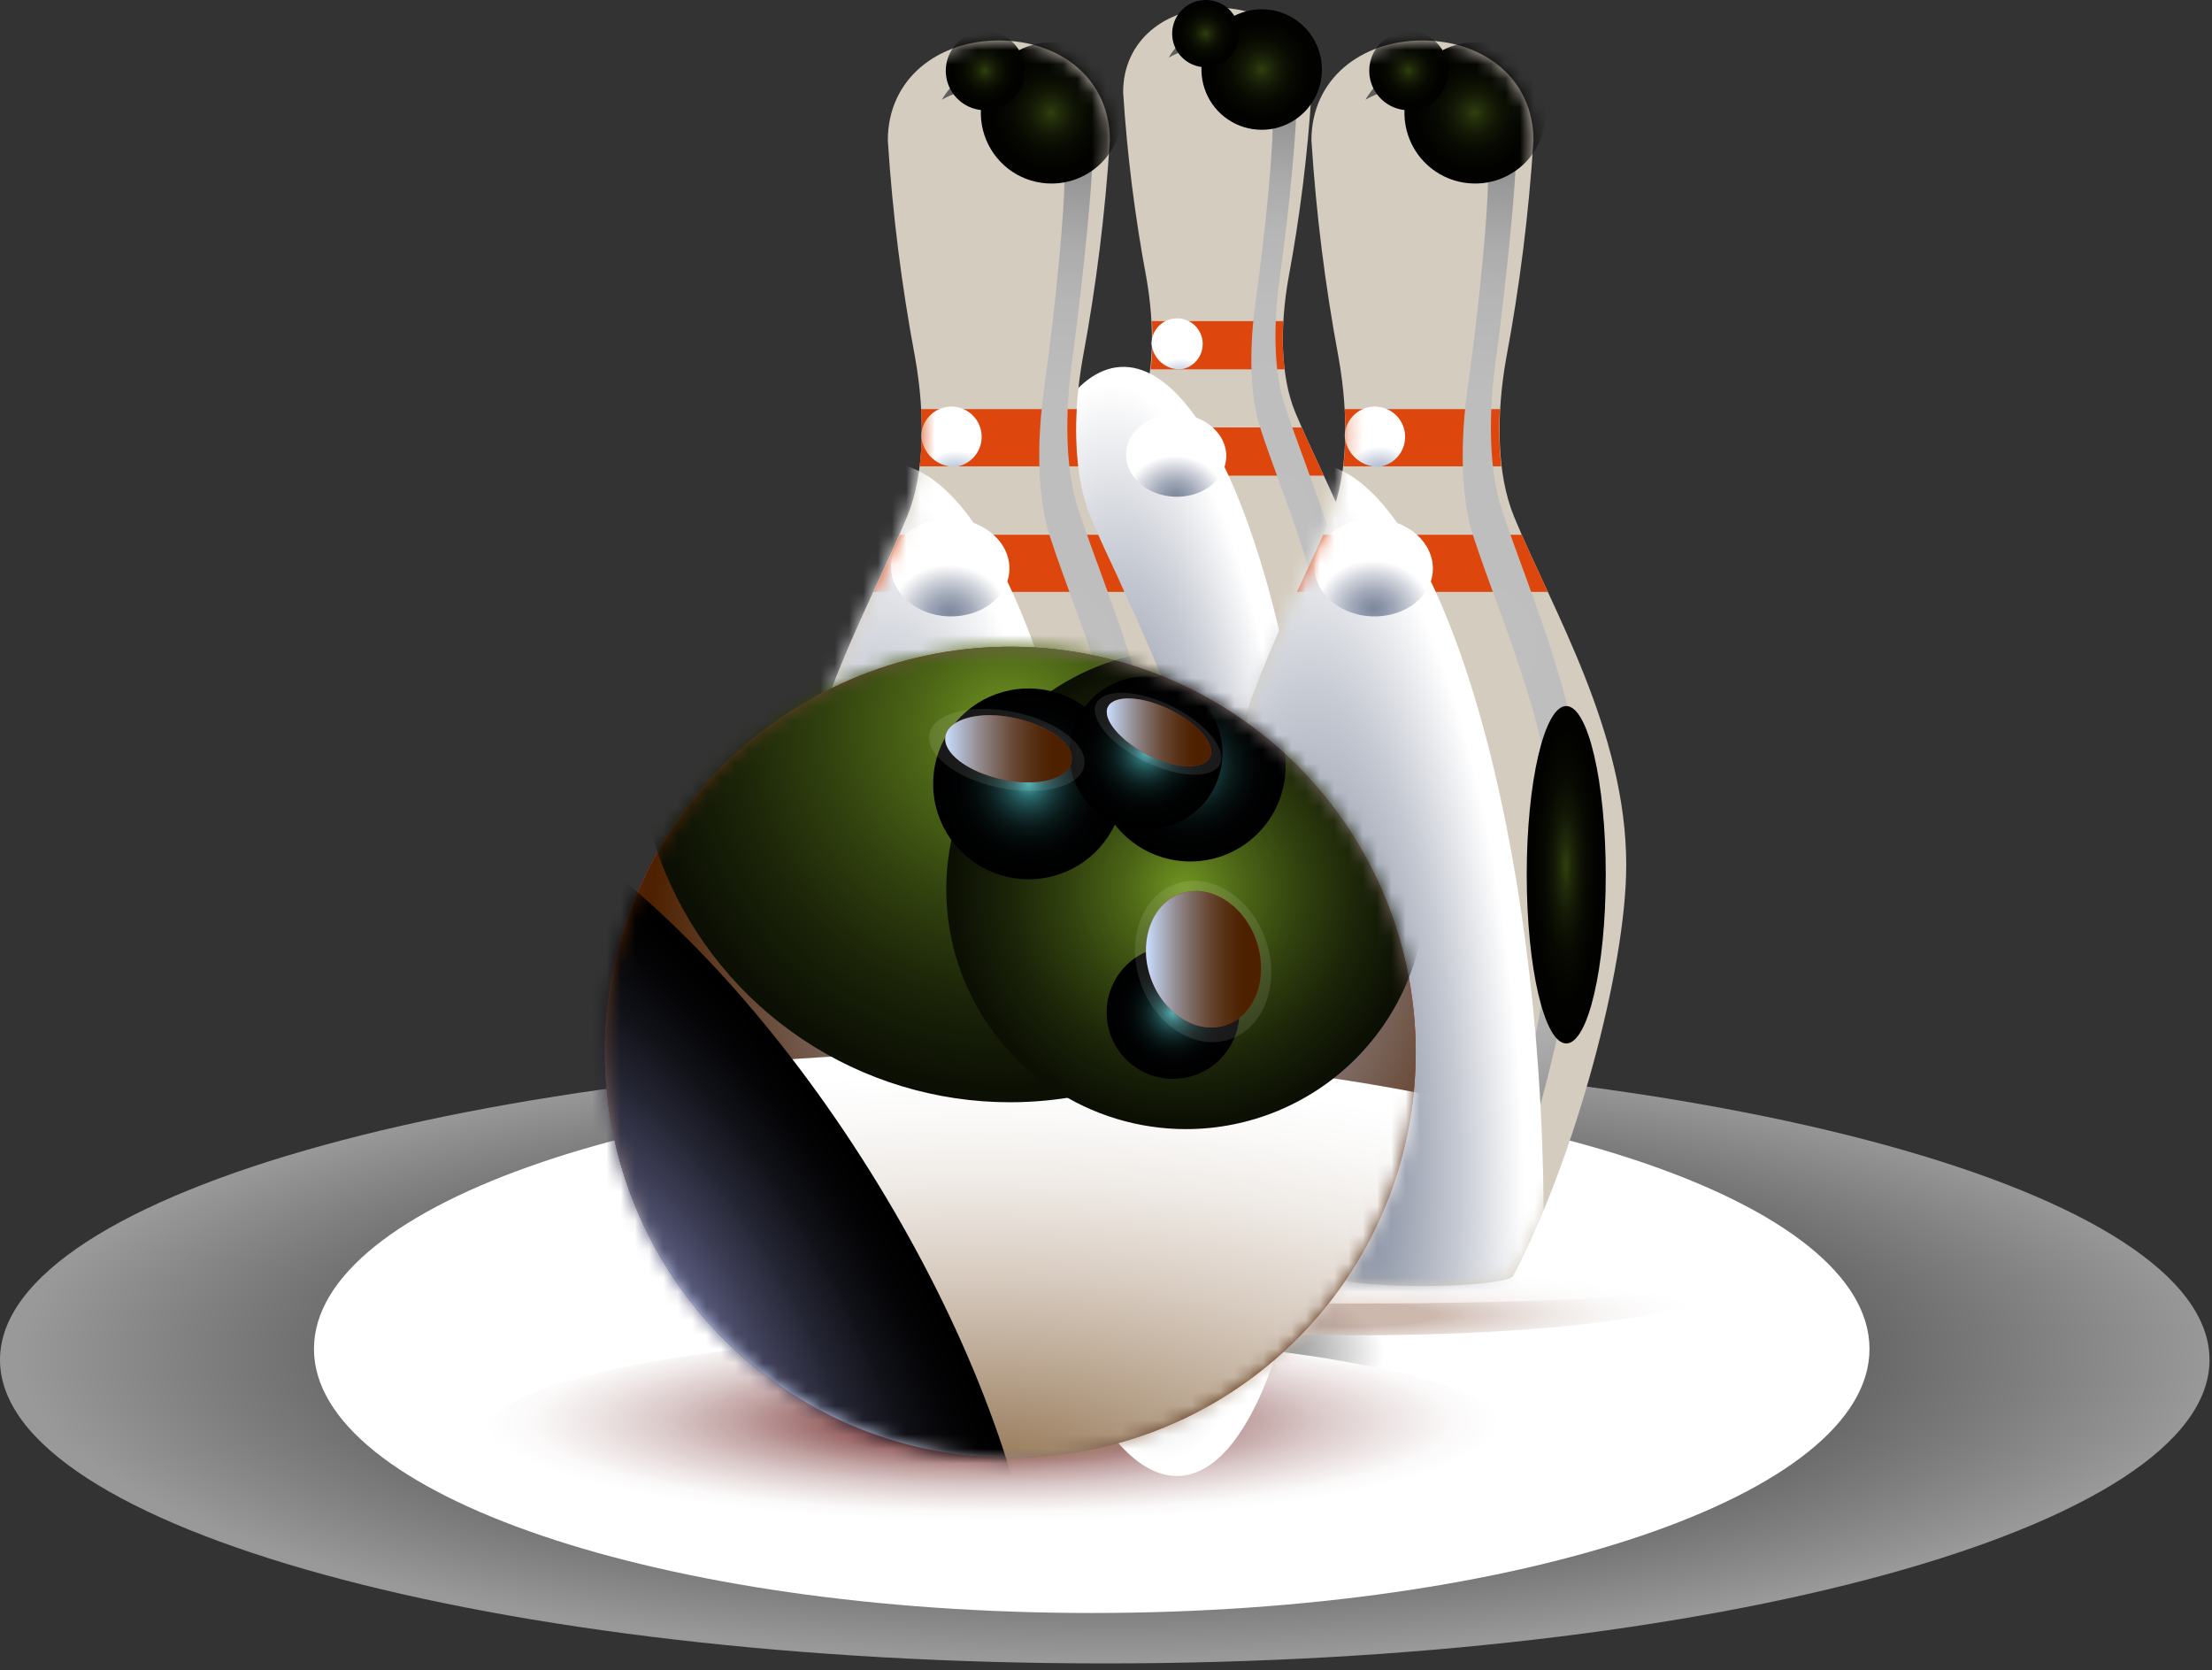 <svg width="155" height="117" viewBox="0 0 155 117" fill="none" xmlns="http://www.w3.org/2000/svg">
<rect x="0" y="0" width="155" height="117" fill="#333333" stroke="none"/>
<path style="mix-blend-mode:multiply" d="M77.413 116.533C120.167 116.533 154.826 107.011 154.826 95.266C154.826 83.521 120.167 74 77.413 74C34.659 74 0 83.521 0 95.266C0 107.011 34.659 116.533 77.413 116.533Z" fill="url(#paint0_radial_3251_87333)" fill-opacity="0.5"/>
<path style="mix-blend-mode:multiply" d="M76.5 113C106.6 113 131 104.717 131 94.5C131 84.283 106.6 76 76.5 76C46.401 76 22 84.283 22 94.5C22 104.717 46.401 113 76.5 113Z" fill="url(#paint1_radial_3251_87333)"/>
<path style="mix-blend-mode:multiply" d="M106.39 100.774C106.39 96.78 90.097 93.547 69.996 93.547C49.896 93.547 33.602 96.789 33.602 100.774C33.602 104.758 49.896 108 69.996 108C90.097 108 106.39 104.767 106.39 100.774Z" fill="url(#paint2_radial_3251_87333)"/>
<path style="mix-blend-mode:multiply" opacity="0.6" d="M120.134 90.111C120.134 88.22 108.914 86.684 95.061 86.684C81.207 86.684 69.996 88.22 69.996 90.111C69.996 92.002 81.216 93.547 95.061 93.547C108.906 93.547 120.134 92.011 120.134 90.111Z" fill="url(#paint3_radial_3251_87333)"/>
<path style="mix-blend-mode:multiply" opacity="0.6" d="M118.091 90.119C118.091 89.444 107.783 88.912 95.061 88.912C82.338 88.912 72.039 89.444 72.039 90.119C72.039 90.795 82.347 91.318 95.061 91.318C107.774 91.318 118.091 90.778 118.091 90.119Z" fill="url(#paint4_radial_3251_87333)"/>
<path d="M97.425 49.581C97.425 41.654 93.044 34.385 90.756 28.872C89.718 26.34 89.684 22.87 90.292 19.442C91.093 15.151 91.631 10.815 91.904 6.458C91.904 2.811 88.949 0.549 85.302 0.549C81.655 0.549 78.701 2.837 78.701 6.458C78.978 10.807 79.52 15.134 80.322 19.417C80.929 22.845 80.896 26.356 79.857 28.864C77.569 34.41 73.188 41.645 73.188 49.572C73.188 55.752 76.278 67.115 79.883 73.978C79.883 74.333 82.314 74.628 85.302 74.628C88.291 74.628 90.731 74.333 90.731 73.978C94.335 67.123 97.425 55.76 97.425 49.581Z" fill="#D4CCBE"/>
<path d="M91.212 29.944H79.393C78.92 31.025 78.388 32.156 77.84 33.321H92.765C92.216 32.156 91.693 31.025 91.212 29.944Z" fill="#DD460D"/>
<path d="M80.719 22.498C80.792 23.624 80.764 24.754 80.634 25.875H90.005C89.88 24.754 89.851 23.624 89.921 22.498H80.719Z" fill="#DD460D"/>
<path style="mix-blend-mode:screen" d="M94.961 47.825C94.961 40.379 91.711 33.575 90.014 28.358C89.246 26.011 89.22 22.718 89.668 19.494C90.419 14.2 90.85 8.89 90.85 7.303C90.85 3.876 88.663 1.723 85.962 1.723C85.14 1.716 84.331 1.926 83.616 2.333C82.902 2.739 82.307 3.326 81.893 4.036C82.621 3.613 83.448 3.391 84.29 3.394C86.992 3.394 89.178 5.547 89.178 8.966C89.178 10.528 88.731 15.838 87.979 21.165C87.532 24.39 87.557 27.682 88.326 30.029C90.014 35.246 93.273 42.051 93.273 49.497C93.273 54.95 91.246 64.693 88.79 71.21C89.524 71.1 89.98 70.948 89.98 70.779C92.665 64.346 94.961 53.667 94.961 47.825Z" fill="url(#paint5_radial_3251_87333)"/>
<path style="mix-blend-mode:color-burn" d="M82.66 103.399C89.144 103.053 93.475 85.383 92.335 63.932C91.195 42.481 85.016 25.368 78.532 25.706C72.048 26.044 67.718 43.73 68.9 65.181C70.081 86.633 76.177 103.745 82.66 103.399Z" fill="url(#paint6_radial_3251_87333)"/>
<path style="mix-blend-mode:color-burn" d="M82.289 34.798C84.23 34.883 85.86 33.642 85.927 32.046C85.995 30.451 84.475 29.074 82.55 28.998C80.626 28.922 78.979 30.147 78.912 31.751C78.844 33.355 80.339 34.722 82.289 34.798Z" fill="url(#paint7_radial_3251_87333)"/>
<path style="mix-blend-mode:color-burn" d="M82.753 25.875C83.09 25.824 83.405 25.678 83.662 25.454C83.919 25.23 84.107 24.938 84.204 24.612C84.302 24.285 84.304 23.938 84.212 23.61C84.119 23.282 83.936 22.987 83.682 22.76C83.429 22.532 83.116 22.381 82.78 22.325C82.444 22.268 82.099 22.308 81.785 22.44C81.471 22.572 81.201 22.79 81.006 23.069C80.811 23.349 80.7 23.678 80.685 24.018C80.717 24.537 80.952 25.022 81.339 25.369C81.726 25.717 82.234 25.898 82.753 25.875Z" fill="url(#paint8_radial_3251_87333)"/>
<path style="mix-blend-mode:color-dodge" d="M92.63 4.871C92.63 4.036 92.383 3.22 91.919 2.526C91.455 1.832 90.796 1.291 90.025 0.971C89.253 0.652 88.405 0.568 87.586 0.731C86.767 0.894 86.015 1.296 85.425 1.886C84.834 2.477 84.432 3.229 84.269 4.048C84.106 4.867 84.19 5.715 84.51 6.487C84.829 7.258 85.37 7.917 86.064 8.381C86.758 8.845 87.574 9.092 88.409 9.092C89.529 9.092 90.602 8.648 91.394 7.856C92.186 7.064 92.63 5.991 92.63 4.871Z" fill="url(#paint9_radial_3251_87333)"/>
<path style="mix-blend-mode:color-dodge" d="M86.848 2.364C86.849 1.898 86.713 1.441 86.455 1.053C86.197 0.664 85.83 0.361 85.4 0.182C84.969 0.002 84.495 -0.046 84.038 0.044C83.581 0.134 83.16 0.358 82.83 0.687C82.5 1.016 82.274 1.436 82.183 1.893C82.091 2.35 82.137 2.824 82.315 3.255C82.493 3.686 82.795 4.054 83.183 4.313C83.57 4.572 84.026 4.711 84.492 4.711C84.801 4.712 85.107 4.652 85.393 4.534C85.679 4.417 85.938 4.244 86.157 4.026C86.376 3.808 86.55 3.549 86.668 3.264C86.787 2.979 86.848 2.673 86.848 2.364Z" fill="url(#paint10_radial_3251_87333)"/>
<path style="mix-blend-mode:color-dodge" d="M96.201 50.154C96.201 44.617 95.154 40.125 93.854 40.125C92.554 40.125 91.507 44.617 91.507 50.154C91.507 55.693 92.554 60.192 93.854 60.192C95.154 60.192 96.201 55.701 96.201 50.154Z" fill="url(#paint11_radial_3251_87333)"/>
<path d="M113.954 60.605C113.954 51.268 108.788 42.742 106.095 36.199C104.879 33.245 104.828 29.116 105.546 25.081C106.492 20.042 107.129 14.951 107.454 9.834C107.454 5.537 103.967 2.836 99.67 2.836C95.373 2.836 91.895 5.537 91.895 9.834C92.221 14.933 92.855 20.008 93.794 25.03C94.512 29.074 94.47 33.211 93.254 36.165C90.561 42.708 85.394 51.235 85.394 60.572C85.394 67.849 89.033 81.238 93.279 89.325C93.279 89.748 96.141 90.094 99.67 90.094C103.199 90.094 106.061 89.748 106.061 89.325C110.307 81.272 113.954 67.882 113.954 60.605Z" fill="#D4CCBE"/>
<path d="M106.635 37.466H92.714C92.157 38.732 91.532 40.074 90.882 41.467H108.467C107.817 40.074 107.192 38.732 106.635 37.466Z" fill="#DD460D"/>
<path d="M94.226 28.661C94.315 29.998 94.284 31.34 94.133 32.671H105.201C105.052 31.34 105.018 29.998 105.1 28.661H94.226Z" fill="#DD460D"/>
<path style="mix-blend-mode:screen" d="M111.05 58.571C111.05 49.8 107.217 41.78 105.216 35.634C104.321 32.865 104.288 28.981 104.82 25.191C105.664 18.902 106.229 12.646 106.229 10.839C106.229 6.804 103.646 4.263 100.463 4.263C99.496 4.254 98.543 4.502 97.703 4.981C96.862 5.46 96.163 6.153 95.677 6.99C96.529 6.491 97.5 6.232 98.488 6.238C101.679 6.238 104.262 8.771 104.262 12.806C104.262 14.647 103.731 20.902 102.844 27.158C102.312 30.948 102.346 34.832 103.249 37.601C105.25 43.747 109.083 51.767 109.083 60.547C109.083 66.971 106.694 78.461 103.798 86.135C104.642 86.008 105.199 85.822 105.199 85.628C108.348 78.005 111.05 65.418 111.05 58.571Z" fill="url(#paint12_radial_3251_87333)"/>
<mask id="mask0_3251_87333" style="mask-type:luminance" maskUnits="userSpaceOnUse" x="85" y="2" width="29" height="89">
<path d="M113.954 60.605C113.954 51.268 108.788 42.742 106.095 36.199C104.879 33.245 104.828 29.116 105.546 25.081C106.492 20.042 107.129 14.951 107.454 9.834C107.454 5.537 103.967 2.836 99.67 2.836C95.373 2.836 91.895 5.537 91.895 9.834C92.221 14.933 92.855 20.008 93.794 25.03C94.512 29.074 94.47 33.211 93.254 36.165C90.561 42.708 85.394 51.235 85.394 60.572C85.394 67.849 89.033 81.238 93.279 89.325C93.279 89.748 96.141 90.094 99.67 90.094C103.199 90.094 106.061 89.748 106.061 89.325C110.307 81.272 113.954 67.882 113.954 60.605Z" fill="white"/>
</mask>
<g mask="url(#mask0_3251_87333)">
<path style="mix-blend-mode:color-burn" d="M96.555 124.031C104.153 123.626 109.302 102.799 107.952 77.515C106.601 52.231 99.332 32.063 91.692 32.468C84.052 32.873 78.945 53.734 80.287 78.984C81.629 104.234 88.906 124.436 96.555 124.031Z" fill="url(#paint13_radial_3251_87333)"/>
<path style="mix-blend-mode:color-burn" d="M96.116 43.181C98.404 43.274 100.337 41.822 100.404 39.939C100.472 38.057 98.716 36.436 96.394 36.343C94.073 36.25 92.173 37.702 92.106 39.593C92.038 41.484 93.82 43.088 96.116 43.181Z" fill="url(#paint14_radial_3251_87333)"/>
<path style="mix-blend-mode:color-burn" d="M96.664 32.697C97.061 32.635 97.432 32.463 97.735 32.199C98.037 31.935 98.258 31.591 98.373 31.206C98.487 30.821 98.49 30.412 98.381 30.026C98.271 29.64 98.055 29.292 97.756 29.024C97.457 28.756 97.088 28.579 96.692 28.513C96.296 28.446 95.89 28.494 95.52 28.649C95.15 28.805 94.832 29.062 94.602 29.392C94.373 29.721 94.242 30.109 94.225 30.51C94.264 31.122 94.541 31.693 94.998 32.102C95.454 32.511 96.052 32.724 96.664 32.697Z" fill="url(#paint15_radial_3251_87333)"/>
<path style="mix-blend-mode:color-dodge" d="M108.306 7.91C108.306 6.932 108.016 5.975 107.473 5.162C106.929 4.348 106.156 3.714 105.252 3.34C104.348 2.965 103.354 2.867 102.394 3.058C101.434 3.249 100.553 3.72 99.861 4.412C99.169 5.104 98.698 5.985 98.507 6.945C98.316 7.905 98.414 8.899 98.789 9.803C99.163 10.707 99.797 11.48 100.611 12.024C101.424 12.567 102.381 12.857 103.359 12.857C104.009 12.858 104.653 12.731 105.254 12.483C105.854 12.235 106.4 11.87 106.86 11.411C107.319 10.951 107.684 10.405 107.932 9.805C108.18 9.204 108.307 8.56 108.306 7.91Z" fill="url(#paint16_radial_3251_87333)"/>
<path style="mix-blend-mode:color-dodge" d="M101.485 4.956C101.485 4.408 101.323 3.873 101.018 3.417C100.714 2.962 100.282 2.607 99.776 2.397C99.27 2.188 98.713 2.133 98.176 2.24C97.639 2.347 97.145 2.61 96.758 2.998C96.371 3.385 96.107 3.878 96 4.415C95.893 4.952 95.948 5.509 96.158 6.015C96.367 6.521 96.722 6.954 97.178 7.258C97.633 7.562 98.168 7.725 98.716 7.725C99.45 7.725 100.155 7.433 100.674 6.914C101.193 6.394 101.485 5.69 101.485 4.956Z" fill="url(#paint17_radial_3251_87333)"/>
<path style="mix-blend-mode:color-dodge" d="M112.519 61.281C112.519 54.755 111.278 49.462 109.75 49.462C108.222 49.462 106.981 54.755 106.981 61.281C106.981 67.807 108.222 73.1 109.75 73.1C111.278 73.1 112.519 67.815 112.519 61.281Z" fill="url(#paint18_radial_3251_87333)"/>
</g>
<path d="M84.272 60.605C84.272 51.268 79.114 42.742 76.412 36.199C75.196 33.245 75.154 29.116 75.872 25.081C76.812 20.042 77.446 14.95 77.771 9.834C77.771 5.537 74.293 2.836 69.996 2.836C65.699 2.836 62.212 5.537 62.212 9.834C62.538 14.934 63.175 20.009 64.12 25.03C64.838 29.074 64.796 33.211 63.572 36.165C60.879 42.708 55.712 51.235 55.712 60.572C55.712 67.849 59.359 81.238 63.605 89.325C63.605 89.748 66.467 90.094 69.996 90.094C73.525 90.094 76.387 89.748 76.387 89.325C80.633 81.272 84.272 67.882 84.272 60.605Z" fill="#D4CCBE"/>
<path d="M76.954 37.466H63.041C62.484 38.732 61.851 40.074 61.209 41.467H78.786C78.186 40.074 77.511 38.732 76.954 37.466Z" fill="#DD460D"/>
<path d="M64.543 28.661C64.629 29.998 64.595 31.34 64.441 32.671H75.551C75.397 31.34 75.364 29.998 75.45 28.661H64.543Z" fill="#DD460D"/>
<path style="mix-blend-mode:screen" d="M81.369 58.571C81.369 49.8 77.544 41.78 75.544 35.634C74.64 32.865 74.607 28.981 75.138 25.191C75.983 18.901 76.557 12.646 76.557 10.839C76.557 6.804 73.973 4.263 70.782 4.263C69.815 4.255 68.863 4.503 68.022 4.982C67.181 5.461 66.482 6.154 65.996 6.99C66.852 6.492 67.825 6.233 68.815 6.238C71.998 6.238 74.581 8.771 74.581 12.806C74.581 14.647 74.049 20.902 73.171 27.158C72.639 30.948 72.673 34.832 73.577 37.601C75.577 43.747 79.402 51.767 79.402 60.547C79.402 66.971 77.021 78.461 74.117 86.135C74.961 86.008 75.527 85.822 75.527 85.628C78.667 78.005 81.369 65.418 81.369 58.571Z" fill="url(#paint19_radial_3251_87333)"/>
<mask id="mask1_3251_87333" style="mask-type:luminance" maskUnits="userSpaceOnUse" x="55" y="2" width="30" height="89">
<path d="M84.272 60.605C84.272 51.268 79.114 42.742 76.412 36.199C75.196 33.245 75.154 29.116 75.872 25.081C76.812 20.042 77.446 14.95 77.771 9.834C77.771 5.537 74.293 2.836 69.996 2.836C65.699 2.836 62.212 5.537 62.212 9.834C62.538 14.934 63.175 20.009 64.12 25.03C64.838 29.074 64.796 33.211 63.572 36.165C60.879 42.708 55.712 51.235 55.712 60.572C55.712 67.849 59.359 81.238 63.605 89.325C63.605 89.748 66.467 90.094 69.996 90.094C73.525 90.094 76.387 89.748 76.387 89.325C80.633 81.272 84.272 67.882 84.272 60.605Z" fill="white"/>
</mask>
<g mask="url(#mask1_3251_87333)">
<path style="mix-blend-mode:color-burn" d="M66.872 124.031C74.512 123.626 79.62 102.799 78.278 77.515C76.935 52.231 69.65 32.063 62.01 32.468C54.37 32.873 49.262 53.734 50.604 78.984C51.947 104.234 59.232 124.436 66.872 124.031Z" fill="url(#paint20_radial_3251_87333)"/>
<path style="mix-blend-mode:color-burn" d="M66.433 43.181C68.729 43.274 70.654 41.822 70.73 39.939C70.806 38.057 69.042 36.436 66.72 36.343C64.399 36.25 62.499 37.702 62.431 39.593C62.364 41.484 64.145 43.088 66.433 43.181Z" fill="url(#paint21_radial_3251_87333)"/>
<path style="mix-blend-mode:color-burn" d="M66.991 32.697C67.387 32.635 67.758 32.463 68.061 32.199C68.363 31.935 68.585 31.591 68.699 31.206C68.813 30.821 68.816 30.412 68.707 30.026C68.597 29.64 68.381 29.292 68.082 29.024C67.783 28.756 67.414 28.579 67.018 28.513C66.623 28.446 66.216 28.494 65.846 28.649C65.476 28.805 65.158 29.062 64.929 29.392C64.699 29.721 64.568 30.109 64.551 30.51C64.588 31.122 64.865 31.695 65.322 32.105C65.778 32.514 66.378 32.727 66.991 32.697Z" fill="url(#paint22_radial_3251_87333)"/>
<path style="mix-blend-mode:color-dodge" d="M78.624 7.91C78.624 6.931 78.333 5.975 77.789 5.161C77.245 4.347 76.472 3.713 75.568 3.339C74.663 2.965 73.668 2.867 72.708 3.059C71.749 3.25 70.867 3.722 70.175 4.415C69.484 5.108 69.013 5.99 68.823 6.95C68.634 7.91 68.733 8.905 69.109 9.809C69.484 10.713 70.12 11.485 70.934 12.028C71.749 12.57 72.706 12.859 73.685 12.857C74.334 12.857 74.977 12.729 75.577 12.48C76.177 12.232 76.721 11.867 77.18 11.408C77.639 10.948 78.002 10.403 78.25 9.803C78.498 9.203 78.625 8.559 78.624 7.91Z" fill="url(#paint23_radial_3251_87333)"/>
<path style="mix-blend-mode:color-dodge" d="M71.811 4.956C71.811 4.408 71.648 3.873 71.344 3.417C71.04 2.962 70.607 2.607 70.101 2.397C69.595 2.188 69.039 2.133 68.501 2.24C67.964 2.347 67.471 2.61 67.084 2.998C66.697 3.385 66.433 3.878 66.326 4.415C66.219 4.952 66.274 5.509 66.484 6.015C66.693 6.521 67.048 6.954 67.503 7.258C67.959 7.562 68.494 7.725 69.042 7.725C69.776 7.725 70.48 7.433 71 6.914C71.519 6.394 71.811 5.69 71.811 4.956Z" fill="url(#paint24_radial_3251_87333)"/>
<path style="mix-blend-mode:color-dodge" d="M82.836 61.281C82.836 54.755 81.595 49.462 80.067 49.462C78.539 49.462 77.298 54.755 77.298 61.281C77.298 67.807 78.539 73.1 80.067 73.1C81.595 73.1 82.836 67.815 82.836 61.281Z" fill="url(#paint25_radial_3251_87333)"/>
</g>
<path d="M43.513 65.798C41.947 71.194 42.017 76.934 43.713 82.29C45.409 87.647 48.655 92.38 53.041 95.892C57.428 99.403 62.757 101.535 68.355 102.018C73.952 102.501 79.568 101.313 84.49 98.604C89.413 95.895 93.422 91.788 96.01 86.8C98.598 81.813 99.649 76.171 99.03 70.586C98.411 65.002 96.15 59.726 92.533 55.427C88.916 51.127 84.105 47.997 78.708 46.432C71.473 44.334 63.701 45.195 57.1 48.827C50.5 52.459 45.613 58.563 43.513 65.798Z" fill="#CF3D36"/>
<path opacity="0.5" d="M43.513 65.798C41.947 71.194 42.017 76.933 43.713 82.29C45.409 87.647 48.655 92.38 53.041 95.892C57.428 99.403 62.757 101.535 68.355 102.018C73.952 102.501 79.568 101.313 84.49 98.604C89.413 95.895 93.422 91.788 96.01 86.8C98.598 81.813 99.649 76.171 99.03 70.586C98.411 65.002 96.15 59.726 92.533 55.427C88.916 51.127 84.105 47.997 78.708 46.432C71.473 44.336 63.702 45.198 57.102 48.83C50.502 52.461 45.615 58.565 43.513 65.798Z" fill="url(#paint26_radial_3251_87333)"/>
<path style="mix-blend-mode:overlay" d="M43.513 65.798C41.947 71.194 42.017 76.933 43.713 82.29C45.409 87.647 48.655 92.38 53.041 95.892C57.428 99.403 62.757 101.535 68.355 102.018C73.952 102.501 79.568 101.313 84.49 98.604C89.413 95.895 93.422 91.788 96.01 86.8C98.598 81.813 99.649 76.171 99.03 70.586C98.411 65.002 96.15 59.726 92.533 55.427C88.916 51.127 84.105 47.997 78.708 46.432C71.473 44.336 63.702 45.198 57.102 48.83C50.502 52.461 45.615 58.565 43.513 65.798Z" fill="url(#paint27_radial_3251_87333)"/>
<mask id="mask2_3251_87333" style="mask-type:luminance" maskUnits="userSpaceOnUse" x="42" y="45" width="58" height="58">
<path d="M43.513 65.798C41.947 71.194 42.017 76.933 43.713 82.29C45.409 87.647 48.655 92.38 53.041 95.892C57.428 99.403 62.757 101.535 68.355 102.018C73.952 102.501 79.568 101.313 84.49 98.604C89.413 95.895 93.422 91.788 96.01 86.8C98.598 81.813 99.649 76.171 99.03 70.586C98.411 65.002 96.15 59.726 92.533 55.427C88.916 51.127 84.105 47.997 78.708 46.432C71.473 44.336 63.702 45.198 57.102 48.83C50.502 52.461 45.615 58.565 43.513 65.798Z" fill="white"/>
</mask>
<g mask="url(#mask2_3251_87333)">
<path style="mix-blend-mode:color-burn" d="M139.652 102.132C139.652 86.455 107.741 73.741 68.367 73.741C28.993 73.741 -2.918 86.455 -2.918 102.132C-2.918 117.809 29.001 130.557 68.367 130.557C107.732 130.557 139.652 117.817 139.652 102.132Z" fill="url(#paint28_radial_3251_87333)"/>
<path style="mix-blend-mode:color-dodge" d="M60.912 81.964C48.317 61.88 31.221 49.884 22.72 55.245C14.219 60.606 17.545 81.179 30.141 101.263C42.737 121.347 59.84 133.343 68.341 127.991C76.843 122.638 73.516 102.057 60.912 81.964Z" fill="url(#paint29_radial_3251_87333)"/>
<path style="mix-blend-mode:color-dodge" d="M89.303 66.617C89.303 64.837 88.776 63.097 87.787 61.618C86.799 60.138 85.394 58.984 83.75 58.303C82.106 57.622 80.297 57.443 78.551 57.789C76.806 58.136 75.202 58.992 73.944 60.25C72.685 61.508 71.827 63.111 71.479 64.856C71.13 66.601 71.308 68.41 71.987 70.055C72.667 71.699 73.819 73.105 75.298 74.095C76.777 75.085 78.516 75.614 80.296 75.616C82.683 75.616 84.973 74.668 86.662 72.981C88.351 71.293 89.301 69.004 89.303 66.617Z" fill="url(#paint30_radial_3251_87333)"/>
<path style="mix-blend-mode:color-dodge" d="M96.943 51.05C96.943 45.873 95.409 40.814 92.533 36.51C89.657 32.206 85.57 28.852 80.788 26.871C76.006 24.89 70.744 24.372 65.667 25.382C60.591 26.392 55.928 28.884 52.267 32.544C48.608 36.204 46.115 40.867 45.105 45.944C44.095 51.02 44.614 56.282 46.594 61.065C48.575 65.847 51.93 69.934 56.233 72.809C60.537 75.685 65.597 77.22 70.773 77.22C77.714 77.22 84.37 74.463 89.278 69.555C94.186 64.647 96.943 57.99 96.943 51.05Z" fill="url(#paint31_radial_3251_87333)"/>
<path style="mix-blend-mode:color-dodge" d="M99.906 62.303C99.906 58.98 98.921 55.732 97.075 52.969C95.229 50.206 92.606 48.053 89.536 46.782C86.466 45.51 83.088 45.177 79.829 45.825C76.57 46.474 73.577 48.074 71.227 50.423C68.878 52.773 67.278 55.766 66.63 59.025C65.981 62.284 66.314 65.662 67.586 68.731C68.857 71.801 71.01 74.425 73.773 76.271C76.536 78.117 79.784 79.102 83.107 79.102C87.562 79.102 91.835 77.332 94.986 74.182C98.136 71.031 99.906 66.758 99.906 62.303Z" fill="url(#paint32_radial_3251_87333)"/>
<path style="mix-blend-mode:color-dodge" d="M86.847 70.93C86.847 70.01 86.574 69.111 86.063 68.346C85.552 67.581 84.825 66.984 83.975 66.632C83.125 66.28 82.19 66.188 81.288 66.368C80.385 66.547 79.556 66.99 78.906 67.641C78.255 68.291 77.812 69.12 77.633 70.022C77.453 70.925 77.546 71.86 77.897 72.71C78.25 73.56 78.846 74.287 79.611 74.798C80.376 75.309 81.275 75.582 82.195 75.582C83.429 75.582 84.612 75.091 85.484 74.219C86.357 73.347 86.847 72.164 86.847 70.93Z" fill="url(#paint33_radial_3251_87333)"/>
<path style="mix-blend-mode:color-dodge" d="M78.759 54.924C78.761 53.602 78.37 52.309 77.637 51.208C76.904 50.108 75.861 49.249 74.639 48.742C73.418 48.234 72.074 48.1 70.777 48.356C69.479 48.613 68.287 49.248 67.351 50.182C66.415 51.116 65.776 52.306 65.517 53.603C65.257 54.9 65.388 56.244 65.892 57.467C66.397 58.689 67.253 59.734 68.351 60.47C69.45 61.206 70.742 61.6 72.064 61.602C72.942 61.603 73.812 61.431 74.624 61.096C75.435 60.761 76.173 60.27 76.795 59.649C77.416 59.029 77.91 58.293 78.247 57.482C78.584 56.671 78.758 55.802 78.759 54.924Z" fill="url(#paint34_radial_3251_87333)"/>
<path style="mix-blend-mode:color-dodge" d="M90.089 53.667C90.089 52.344 89.697 51.051 88.962 49.952C88.227 48.852 87.183 47.995 85.961 47.489C84.739 46.983 83.395 46.851 82.098 47.109C80.801 47.367 79.61 48.004 78.675 48.939C77.74 49.874 77.103 51.065 76.845 52.362C76.587 53.659 76.719 55.004 77.225 56.225C77.731 57.447 78.588 58.491 79.688 59.226C80.787 59.961 82.08 60.353 83.403 60.353C85.176 60.353 86.876 59.648 88.13 58.395C89.384 57.141 90.089 55.44 90.089 53.667Z" fill="url(#paint35_radial_3251_87333)"/>
<path style="mix-blend-mode:color-dodge" d="M85.665 52.755C85.665 51.693 85.35 50.655 84.76 49.772C84.17 48.889 83.331 48.201 82.35 47.794C81.369 47.388 80.29 47.282 79.248 47.489C78.207 47.696 77.25 48.207 76.499 48.958C75.748 49.709 75.237 50.666 75.029 51.707C74.822 52.749 74.929 53.828 75.335 54.809C75.741 55.791 76.43 56.629 77.312 57.219C78.195 57.809 79.234 58.124 80.296 58.124C81.001 58.125 81.7 57.987 82.352 57.717C83.003 57.448 83.596 57.053 84.094 56.554C84.593 56.055 84.989 55.463 85.258 54.811C85.528 54.159 85.666 53.46 85.665 52.755Z" fill="url(#paint36_radial_3251_87333)"/>
</g>
<g style="mix-blend-mode:color-dodge" opacity="0.1">
<path d="M65.134 51.404C64.83 52.865 67.008 54.553 70.005 55.178C73.002 55.803 75.669 55.127 75.973 53.667C76.277 52.206 74.099 50.518 71.102 49.893C68.105 49.268 65.438 49.944 65.134 51.404Z" fill="white"/>
</g>
<g style="mix-blend-mode:color-dodge" opacity="0.1">
<path d="M76.818 49.276C76.294 50.34 77.823 52.155 80.195 53.328C82.567 54.502 84.965 54.595 85.488 53.539C86.011 52.484 84.483 50.652 82.111 49.479C79.739 48.305 77.341 48.212 76.818 49.276Z" fill="white"/>
</g>
<g style="mix-blend-mode:color-dodge" opacity="0.1">
<path d="M82.406 61.914C79.984 62.758 78.878 65.882 79.933 68.887C80.988 71.892 83.799 73.64 86.214 72.796C88.628 71.952 89.734 68.82 88.687 65.823C87.641 62.826 84.787 61.07 82.406 61.914Z" fill="white"/>
</g>
<path d="M66.257 51.539C66.004 52.721 67.785 54.072 70.217 54.603C72.648 55.135 74.835 54.603 75.079 53.379C75.324 52.155 73.551 50.847 71.12 50.306C68.689 49.766 66.502 50.357 66.257 51.539Z" fill="#A22721"/>
<path d="M77.636 49.513C77.206 50.357 78.481 51.885 80.431 52.89C82.381 53.894 84.356 53.928 84.787 53.05C85.218 52.172 83.943 50.686 81.984 49.715C80.026 48.745 78.059 48.669 77.636 49.513Z" fill="#A22721"/>
<path d="M82.728 62.599C80.684 63.316 79.747 65.975 80.634 68.508C81.52 71.041 83.901 72.518 85.944 71.8C87.987 71.083 88.916 68.424 88.029 65.891C87.143 63.358 84.762 61.889 82.728 62.599Z" fill="#A22721"/>
<path style="mix-blend-mode:multiply" d="M66.257 51.539C66.004 52.721 67.785 54.072 70.217 54.603C72.648 55.135 74.835 54.603 75.079 53.379C75.324 52.155 73.551 50.847 71.12 50.306C68.689 49.766 66.502 50.357 66.257 51.539Z" fill="url(#paint37_linear_3251_87333)"/>
<path style="mix-blend-mode:multiply" d="M77.636 49.513C77.206 50.357 78.481 51.885 80.431 52.89C82.381 53.894 84.356 53.928 84.787 53.05C85.218 52.172 83.943 50.686 81.984 49.715C80.026 48.745 78.059 48.669 77.636 49.513Z" fill="url(#paint38_linear_3251_87333)"/>
<path style="mix-blend-mode:multiply" d="M82.728 62.599C80.684 63.316 79.747 65.975 80.634 68.508C81.52 71.041 83.901 72.518 85.944 71.8C87.987 71.083 88.916 68.424 88.029 65.891C87.143 63.358 84.762 61.889 82.728 62.599Z" fill="url(#paint39_linear_3251_87333)"/>
<defs>
<radialGradient id="paint0_radial_3251_87333" cx="0" cy="0" r="1" gradientUnits="userSpaceOnUse" gradientTransform="translate(78.183 94.912) scale(77.327 21.247)">
<stop offset="0.06"/>
<stop offset="0.15" stop-color="#0F0F0F"/>
<stop offset="0.32" stop-color="#373737"/>
<stop offset="0.56" stop-color="#787878"/>
<stop offset="0.85" stop-color="#D0D0D0"/>
<stop offset="1" stop-color="white"/>
</radialGradient>
<radialGradient id="paint1_radial_3251_87333" cx="0" cy="0" r="1" gradientUnits="userSpaceOnUse" gradientTransform="translate(77.042 94.192) rotate(2.12) scale(19.955 6.773)">
<stop offset="0.06"/>
<stop offset="0.15" stop-color="#0F0F0F"/>
<stop offset="0.32" stop-color="#373737"/>
<stop offset="0.56" stop-color="#787878"/>
<stop offset="0.85" stop-color="#D0D0D0"/>
<stop offset="1" stop-color="white"/>
</radialGradient>
<radialGradient id="paint2_radial_3251_87333" cx="0" cy="0" r="1" gradientUnits="userSpaceOnUse" gradientTransform="translate(69.529 99.561) scale(36.275 7.153)">
<stop offset="0.23" stop-color="#874A4A"/>
<stop offset="0.34" stop-color="#A07070"/>
<stop offset="0.49" stop-color="#C2A3A3"/>
<stop offset="0.64" stop-color="#DCCBCB"/>
<stop offset="0.78" stop-color="#EFE7E7"/>
<stop offset="0.89" stop-color="#FBF9F9"/>
<stop offset="0.98" stop-color="white"/>
</radialGradient>
<radialGradient id="paint3_radial_3251_87333" cx="0" cy="0" r="1" gradientUnits="userSpaceOnUse" gradientTransform="translate(94.741 92.117) scale(25.024 3.507)">
<stop offset="0.23" stop-color="#AB8878"/>
<stop offset="0.33" stop-color="#C0A69A"/>
<stop offset="0.46" stop-color="#D7C6BE"/>
<stop offset="0.59" stop-color="#E8DFDB"/>
<stop offset="0.72" stop-color="#F5F1EF"/>
<stop offset="0.85" stop-color="#FCFBFB"/>
<stop offset="0.98" stop-color="white"/>
</radialGradient>
<radialGradient id="paint4_radial_3251_87333" cx="0" cy="0" r="1" gradientUnits="userSpaceOnUse" gradientTransform="translate(94.536 94.064) scale(22.952 1.275)">
<stop offset="0.23" stop-color="#AB8878"/>
<stop offset="0.33" stop-color="#C0A69A"/>
<stop offset="0.46" stop-color="#D7C6BE"/>
<stop offset="0.59" stop-color="#E8DFDB"/>
<stop offset="0.72" stop-color="#F5F1EF"/>
<stop offset="0.85" stop-color="#FCFBFB"/>
<stop offset="0.98" stop-color="white"/>
</radialGradient>
<radialGradient id="paint5_radial_3251_87333" cx="0" cy="0" r="1" gradientUnits="userSpaceOnUse" gradientTransform="translate(88.435 36.504) scale(32.713 32.713)">
<stop stop-color="#BFBFBF"/>
<stop offset="0.45" stop-color="#BDBDBD"/>
<stop offset="0.62" stop-color="#B6B6B6"/>
<stop offset="0.73" stop-color="#ABABAB"/>
<stop offset="0.83" stop-color="#9A9A9A"/>
<stop offset="0.91" stop-color="#848484"/>
<stop offset="0.98" stop-color="#696969"/>
<stop offset="1" stop-color="#5E5E5E"/>
</radialGradient>
<radialGradient id="paint6_radial_3251_87333" cx="0" cy="0" r="1" gradientUnits="userSpaceOnUse" gradientTransform="translate(79.555 64.686) rotate(86.964) scale(39.013 11.82)">
<stop stop-color="#778196"/>
<stop offset="0.13" stop-color="#818A9D"/>
<stop offset="0.35" stop-color="#9BA2B1"/>
<stop offset="0.64" stop-color="#C5C9D2"/>
<stop offset="0.97" stop-color="white"/>
</radialGradient>
<radialGradient id="paint7_radial_3251_87333" cx="0" cy="0" r="1" gradientUnits="userSpaceOnUse" gradientTransform="translate(82.367 34.784) rotate(92.203) scale(2.959 3.527)">
<stop stop-color="#7E899E"/>
<stop offset="0.14" stop-color="#8892A5"/>
<stop offset="0.37" stop-color="#A2A9B9"/>
<stop offset="0.66" stop-color="#CCD0D8"/>
<stop offset="0.97" stop-color="white"/>
</radialGradient>
<radialGradient id="paint8_radial_3251_87333" cx="0" cy="0" r="1" gradientUnits="userSpaceOnUse" gradientTransform="translate(82.771 26.87) rotate(92.203) scale(1.801 2.147)">
<stop stop-color="#A0AEC9"/>
<stop offset="0.17" stop-color="#AAB6CE"/>
<stop offset="0.46" stop-color="#C3CCDD"/>
<stop offset="0.83" stop-color="#EDF0F5"/>
<stop offset="0.97" stop-color="white"/>
</radialGradient>
<radialGradient id="paint9_radial_3251_87333" cx="0" cy="0" r="1" gradientUnits="userSpaceOnUse" gradientTransform="translate(88.401 4.871) scale(6.534 6.534)">
<stop stop-color="#2F3F0E"/>
<stop offset="0.1" stop-color="#1E2809"/>
<stop offset="0.21" stop-color="#111605"/>
<stop offset="0.35" stop-color="#070902"/>
<stop offset="0.53" stop-color="#020200"/>
<stop offset="0.92"/>
</radialGradient>
<radialGradient id="paint10_radial_3251_87333" cx="0" cy="0" r="1" gradientUnits="userSpaceOnUse" gradientTransform="translate(84.475 2.364) scale(3.655 3.655)">
<stop stop-color="#2F3F0E"/>
<stop offset="0.1" stop-color="#1E2809"/>
<stop offset="0.21" stop-color="#111605"/>
<stop offset="0.35" stop-color="#070902"/>
<stop offset="0.53" stop-color="#020200"/>
<stop offset="0.92"/>
</radialGradient>
<radialGradient id="paint11_radial_3251_87333" cx="0" cy="0" r="1" gradientUnits="userSpaceOnUse" gradientTransform="translate(93.837 49.56) scale(3.655 15.609)">
<stop stop-color="#2F3F0E"/>
<stop offset="0.1" stop-color="#1E2809"/>
<stop offset="0.21" stop-color="#111605"/>
<stop offset="0.35" stop-color="#070902"/>
<stop offset="0.53" stop-color="#020200"/>
<stop offset="0.92"/>
</radialGradient>
<radialGradient id="paint12_radial_3251_87333" cx="0" cy="0" r="1" gradientUnits="userSpaceOnUse" gradientTransform="translate(103.359 45.19) scale(38.547 38.547)">
<stop stop-color="#BFBFBF"/>
<stop offset="0.45" stop-color="#BDBDBD"/>
<stop offset="0.62" stop-color="#B6B6B6"/>
<stop offset="0.73" stop-color="#ABABAB"/>
<stop offset="0.83" stop-color="#9A9A9A"/>
<stop offset="0.91" stop-color="#848484"/>
<stop offset="0.98" stop-color="#696969"/>
<stop offset="1" stop-color="#5E5E5E"/>
</radialGradient>
<radialGradient id="paint13_radial_3251_87333" cx="0" cy="0" r="1" gradientUnits="userSpaceOnUse" gradientTransform="translate(93.154 78.463) rotate(86.964) scale(45.976 13.93)">
<stop stop-color="#778196"/>
<stop offset="0.13" stop-color="#818A9D"/>
<stop offset="0.35" stop-color="#9BA2B1"/>
<stop offset="0.64" stop-color="#C5C9D2"/>
<stop offset="0.97" stop-color="white"/>
</radialGradient>
<radialGradient id="paint14_radial_3251_87333" cx="0" cy="0" r="1" gradientUnits="userSpaceOnUse" gradientTransform="translate(96.252 42.662) rotate(92.203) scale(3.488 4.158)">
<stop stop-color="#7E899E"/>
<stop offset="0.14" stop-color="#8892A5"/>
<stop offset="0.37" stop-color="#A2A9B9"/>
<stop offset="0.66" stop-color="#CCD0D8"/>
<stop offset="0.97" stop-color="white"/>
</radialGradient>
<radialGradient id="paint15_radial_3251_87333" cx="0" cy="0" r="1" gradientUnits="userSpaceOnUse" gradientTransform="translate(96.728 33.336) rotate(92.203) scale(2.124 2.532)">
<stop stop-color="#A0AEC9"/>
<stop offset="0.17" stop-color="#AAB6CE"/>
<stop offset="0.46" stop-color="#C3CCDD"/>
<stop offset="0.83" stop-color="#EDF0F5"/>
<stop offset="0.97" stop-color="white"/>
</radialGradient>
<radialGradient id="paint16_radial_3251_87333" cx="0" cy="0" r="1" gradientUnits="userSpaceOnUse" gradientTransform="translate(103.325 7.91) scale(7.699 7.699)">
<stop stop-color="#2F3F0E"/>
<stop offset="0.1" stop-color="#1E2809"/>
<stop offset="0.21" stop-color="#111605"/>
<stop offset="0.35" stop-color="#070902"/>
<stop offset="0.53" stop-color="#020200"/>
<stop offset="0.92"/>
</radialGradient>
<radialGradient id="paint17_radial_3251_87333" cx="0" cy="0" r="1" gradientUnits="userSpaceOnUse" gradientTransform="translate(98.699 4.956) scale(4.314 4.314)">
<stop stop-color="#2F3F0E"/>
<stop offset="0.1" stop-color="#1E2809"/>
<stop offset="0.21" stop-color="#111605"/>
<stop offset="0.35" stop-color="#070902"/>
<stop offset="0.53" stop-color="#020200"/>
<stop offset="0.92"/>
</radialGradient>
<radialGradient id="paint18_radial_3251_87333" cx="0" cy="0" r="1" gradientUnits="userSpaceOnUse" gradientTransform="translate(109.725 60.663) scale(4.305 18.384)">
<stop stop-color="#2F3F0E"/>
<stop offset="0.1" stop-color="#1E2809"/>
<stop offset="0.21" stop-color="#111605"/>
<stop offset="0.35" stop-color="#070902"/>
<stop offset="0.53" stop-color="#020200"/>
<stop offset="0.92"/>
</radialGradient>
<radialGradient id="paint19_radial_3251_87333" cx="0" cy="0" r="1" gradientUnits="userSpaceOnUse" gradientTransform="translate(73.686 45.19) scale(38.547 38.547)">
<stop stop-color="#BFBFBF"/>
<stop offset="0.45" stop-color="#BDBDBD"/>
<stop offset="0.62" stop-color="#B6B6B6"/>
<stop offset="0.73" stop-color="#ABABAB"/>
<stop offset="0.83" stop-color="#9A9A9A"/>
<stop offset="0.91" stop-color="#848484"/>
<stop offset="0.98" stop-color="#696969"/>
<stop offset="1" stop-color="#5E5E5E"/>
</radialGradient>
<radialGradient id="paint20_radial_3251_87333" cx="0" cy="0" r="1" gradientUnits="userSpaceOnUse" gradientTransform="translate(63.311 78.38) rotate(86.964) scale(45.976 13.93)">
<stop stop-color="#778196"/>
<stop offset="0.13" stop-color="#818A9D"/>
<stop offset="0.35" stop-color="#9BA2B1"/>
<stop offset="0.64" stop-color="#C5C9D2"/>
<stop offset="0.97" stop-color="white"/>
</radialGradient>
<radialGradient id="paint21_radial_3251_87333" cx="0" cy="0" r="1" gradientUnits="userSpaceOnUse" gradientTransform="translate(66.54 42.952) rotate(92.203) scale(3.488 4.158)">
<stop stop-color="#7E899E"/>
<stop offset="0.14" stop-color="#8892A5"/>
<stop offset="0.37" stop-color="#A2A9B9"/>
<stop offset="0.66" stop-color="#CCD0D8"/>
<stop offset="0.97" stop-color="white"/>
</radialGradient>
<radialGradient id="paint22_radial_3251_87333" cx="0" cy="0" r="1" gradientUnits="userSpaceOnUse" gradientTransform="translate(67.014 33.628) rotate(92.203) scale(2.124 2.532)">
<stop stop-color="#A0AEC9"/>
<stop offset="0.17" stop-color="#AAB6CE"/>
<stop offset="0.46" stop-color="#C3CCDD"/>
<stop offset="0.83" stop-color="#EDF0F5"/>
<stop offset="0.97" stop-color="white"/>
</radialGradient>
<radialGradient id="paint23_radial_3251_87333" cx="0" cy="0" r="1" gradientUnits="userSpaceOnUse" gradientTransform="translate(73.643 7.91) scale(7.699)">
<stop stop-color="#2F3F0E"/>
<stop offset="0.1" stop-color="#1E2809"/>
<stop offset="0.21" stop-color="#111605"/>
<stop offset="0.35" stop-color="#070902"/>
<stop offset="0.53" stop-color="#020200"/>
<stop offset="0.92"/>
</radialGradient>
<radialGradient id="paint24_radial_3251_87333" cx="0" cy="0" r="1" gradientUnits="userSpaceOnUse" gradientTransform="translate(69.016 4.956) scale(4.305 4.305)">
<stop stop-color="#2F3F0E"/>
<stop offset="0.1" stop-color="#1E2809"/>
<stop offset="0.21" stop-color="#111605"/>
<stop offset="0.35" stop-color="#070902"/>
<stop offset="0.53" stop-color="#020200"/>
<stop offset="0.92"/>
</radialGradient>
<radialGradient id="paint25_radial_3251_87333" cx="0" cy="0" r="1" gradientUnits="userSpaceOnUse" gradientTransform="translate(80.05 60.663) scale(4.305 18.384)">
<stop stop-color="#2F3F0E"/>
<stop offset="0.1" stop-color="#1E2809"/>
<stop offset="0.21" stop-color="#111605"/>
<stop offset="0.35" stop-color="#070902"/>
<stop offset="0.53" stop-color="#020200"/>
<stop offset="0.92"/>
</radialGradient>
<radialGradient id="paint26_radial_3251_87333" cx="0" cy="0" r="1" gradientUnits="userSpaceOnUse" gradientTransform="translate(70.79 73.717) scale(28.416 28.416)">
<stop stop-color="#D6342B"/>
<stop offset="0.42" stop-color="#D4342B"/>
<stop offset="0.57" stop-color="#CD3229"/>
<stop offset="0.67" stop-color="#C22F27"/>
<stop offset="0.76" stop-color="#B12B24"/>
<stop offset="0.83" stop-color="#9B2520"/>
<stop offset="0.86" stop-color="#91231E"/>
<stop offset="0.93" stop-color="#9E2620"/>
<stop offset="1" stop-color="#A22721"/>
</radialGradient>
<radialGradient id="paint27_radial_3251_87333" cx="0" cy="0" r="1" gradientUnits="userSpaceOnUse" gradientTransform="translate(77.29 65.106) scale(39.146 39.146)">
<stop stop-color="#C9DEFF"/>
<stop offset="0.2" stop-color="#ACB1C3"/>
<stop offset="0.67" stop-color="#63422C"/>
<stop offset="0.81" stop-color="#4D2100"/>
<stop offset="0.84" stop-color="#4E2303"/>
<stop offset="0.87" stop-color="#532A0C"/>
<stop offset="0.89" stop-color="#5A361C"/>
<stop offset="0.91" stop-color="#654632"/>
<stop offset="0.93" stop-color="#735B4E"/>
<stop offset="0.95" stop-color="#847571"/>
<stop offset="0.97" stop-color="#98949B"/>
<stop offset="0.98" stop-color="#AFB7CA"/>
<stop offset="1" stop-color="#C9DEFF"/>
</radialGradient>
<radialGradient id="paint28_radial_3251_87333" cx="0" cy="0" r="1" gradientUnits="userSpaceOnUse" gradientTransform="translate(68.367 102.794) scale(71.277 28.511)">
<stop stop-color="#967756"/>
<stop offset="0.02" stop-color="#997B5B"/>
<stop offset="0.27" stop-color="#BDAA95"/>
<stop offset="0.49" stop-color="#DACEC3"/>
<stop offset="0.69" stop-color="#EEE9E4"/>
<stop offset="0.86" stop-color="#FAF9F8"/>
<stop offset="0.97" stop-color="white"/>
</radialGradient>
<radialGradient id="paint29_radial_3251_87333" cx="0" cy="0" r="1" gradientUnits="userSpaceOnUse" gradientTransform="translate(45.83 92.555) rotate(-31.759) scale(18.203 43.044)">
<stop stop-color="#7779A8"/>
<stop offset="0.11" stop-color="#63658C"/>
<stop offset="0.32" stop-color="#40415A"/>
<stop offset="0.52" stop-color="#242533"/>
<stop offset="0.7" stop-color="#101117"/>
<stop offset="0.86" stop-color="#040406"/>
<stop offset="0.98"/>
</radialGradient>
<radialGradient id="paint30_radial_3251_87333" cx="0" cy="0" r="1" gradientUnits="userSpaceOnUse" gradientTransform="translate(80.304 66.617) scale(8.999 8.999)">
<stop stop-color="#43A7AB"/>
<stop offset="0.06" stop-color="#388B8E"/>
<stop offset="0.14" stop-color="#296669"/>
<stop offset="0.24" stop-color="#1C4648"/>
<stop offset="0.34" stop-color="#122D2E"/>
<stop offset="0.45" stop-color="#0A1919"/>
<stop offset="0.58" stop-color="#040B0B"/>
<stop offset="0.73" stop-color="#010203"/>
<stop offset="0.98"/>
</radialGradient>
<radialGradient id="paint31_radial_3251_87333" cx="0" cy="0" r="1" gradientUnits="userSpaceOnUse" gradientTransform="translate(70.587 51.05) scale(40.716 40.716)">
<stop stop-color="#709421"/>
<stop offset="0.02" stop-color="#6C8F20"/>
<stop offset="0.16" stop-color="#4B6416"/>
<stop offset="0.32" stop-color="#30400E"/>
<stop offset="0.47" stop-color="#1B2408"/>
<stop offset="0.62" stop-color="#0C1004"/>
<stop offset="0.77" stop-color="#030401"/>
<stop offset="0.92"/>
</radialGradient>
<radialGradient id="paint32_radial_3251_87333" cx="0" cy="0" r="1" gradientUnits="userSpaceOnUse" gradientTransform="translate(82.98 62.303) scale(26.154 26.154)">
<stop stop-color="#709421"/>
<stop offset="0.02" stop-color="#6C8F20"/>
<stop offset="0.16" stop-color="#4B6416"/>
<stop offset="0.32" stop-color="#30400E"/>
<stop offset="0.47" stop-color="#1B2408"/>
<stop offset="0.62" stop-color="#0C1004"/>
<stop offset="0.77" stop-color="#030401"/>
<stop offset="0.92"/>
</radialGradient>
<radialGradient id="paint33_radial_3251_87333" cx="0" cy="0" r="1" gradientUnits="userSpaceOnUse" gradientTransform="translate(82.195 70.93) scale(4.643 4.643)">
<stop stop-color="#43A7AB"/>
<stop offset="0.06" stop-color="#388B8E"/>
<stop offset="0.14" stop-color="#296669"/>
<stop offset="0.24" stop-color="#1C4648"/>
<stop offset="0.34" stop-color="#122D2E"/>
<stop offset="0.45" stop-color="#0A1919"/>
<stop offset="0.58" stop-color="#040B0B"/>
<stop offset="0.73" stop-color="#010203"/>
<stop offset="0.98"/>
</radialGradient>
<radialGradient id="paint34_radial_3251_87333" cx="0" cy="0" r="1" gradientUnits="userSpaceOnUse" gradientTransform="translate(72.073 54.924) scale(6.686 6.686)">
<stop stop-color="#43A7AB"/>
<stop offset="0.06" stop-color="#388B8E"/>
<stop offset="0.14" stop-color="#296669"/>
<stop offset="0.24" stop-color="#1C4648"/>
<stop offset="0.34" stop-color="#122D2E"/>
<stop offset="0.45" stop-color="#0A1919"/>
<stop offset="0.58" stop-color="#040B0B"/>
<stop offset="0.73" stop-color="#010203"/>
<stop offset="0.98"/>
</radialGradient>
<radialGradient id="paint35_radial_3251_87333" cx="0" cy="0" r="1" gradientUnits="userSpaceOnUse" gradientTransform="translate(83.403 53.667) scale(6.686 6.686)">
<stop stop-color="#43A7AB"/>
<stop offset="0.06" stop-color="#388B8E"/>
<stop offset="0.14" stop-color="#296669"/>
<stop offset="0.24" stop-color="#1C4648"/>
<stop offset="0.34" stop-color="#122D2E"/>
<stop offset="0.45" stop-color="#0A1919"/>
<stop offset="0.58" stop-color="#040B0B"/>
<stop offset="0.73" stop-color="#010203"/>
<stop offset="0.98"/>
</radialGradient>
<radialGradient id="paint36_radial_3251_87333" cx="0" cy="0" r="1" gradientUnits="userSpaceOnUse" gradientTransform="translate(80.304 52.755) scale(5.369 5.369)">
<stop stop-color="#43A7AB"/>
<stop offset="0.06" stop-color="#388B8E"/>
<stop offset="0.14" stop-color="#296669"/>
<stop offset="0.24" stop-color="#1C4648"/>
<stop offset="0.34" stop-color="#122D2E"/>
<stop offset="0.45" stop-color="#0A1919"/>
<stop offset="0.58" stop-color="#040B0B"/>
<stop offset="0.73" stop-color="#010203"/>
<stop offset="0.98"/>
</radialGradient>
<linearGradient id="paint37_linear_3251_87333" x1="66.232" y1="52.459" x2="75.105" y2="52.459" gradientUnits="userSpaceOnUse">
<stop stop-color="#C9DEFF"/>
<stop offset="0.11" stop-color="#B2BBD0"/>
<stop offset="0.26" stop-color="#948D92"/>
<stop offset="0.41" stop-color="#7B665E"/>
<stop offset="0.54" stop-color="#674835"/>
<stop offset="0.67" stop-color="#593318"/>
<stop offset="0.78" stop-color="#502606"/>
<stop offset="0.85" stop-color="#4D2100"/>
</linearGradient>
<linearGradient id="paint38_linear_3251_87333" x1="77.552" y1="51.303" x2="84.871" y2="51.303" gradientUnits="userSpaceOnUse">
<stop stop-color="#C9DEFF"/>
<stop offset="0.11" stop-color="#B2BBD0"/>
<stop offset="0.26" stop-color="#948D92"/>
<stop offset="0.41" stop-color="#7B665E"/>
<stop offset="0.54" stop-color="#674835"/>
<stop offset="0.67" stop-color="#593318"/>
<stop offset="0.78" stop-color="#502606"/>
<stop offset="0.85" stop-color="#4D2100"/>
</linearGradient>
<linearGradient id="paint39_linear_3251_87333" x1="80.305" y1="67.191" x2="88.367" y2="67.191" gradientUnits="userSpaceOnUse">
<stop stop-color="#C9DEFF"/>
<stop offset="0.11" stop-color="#B2BBD0"/>
<stop offset="0.26" stop-color="#948D92"/>
<stop offset="0.41" stop-color="#7B665E"/>
<stop offset="0.54" stop-color="#674835"/>
<stop offset="0.67" stop-color="#593318"/>
<stop offset="0.78" stop-color="#502606"/>
<stop offset="0.85" stop-color="#4D2100"/>
</linearGradient>
</defs>
</svg>
